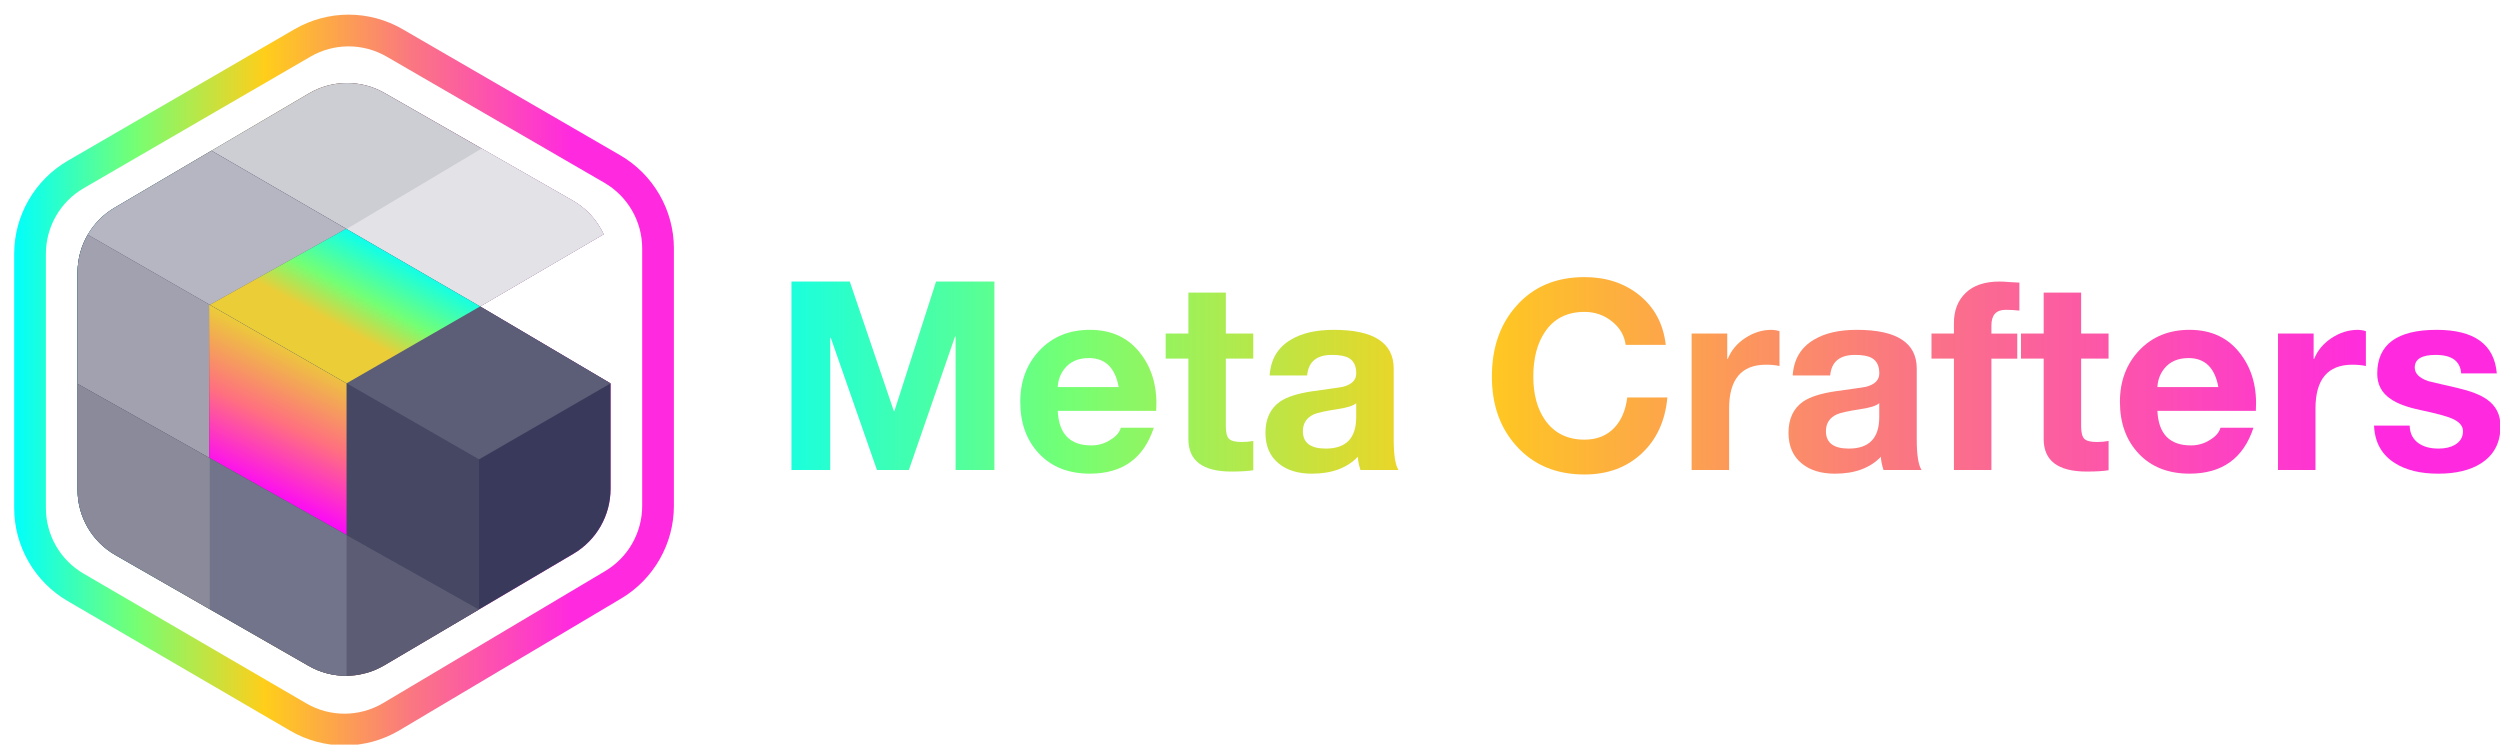 <svg xmlns="http://www.w3.org/2000/svg" xmlns:xlink="http://www.w3.org/1999/xlink" id="Ebene_1" x="0px" y="0px" viewBox="0 0 1024 305" style="enable-background:new 0 0 1024 305;" xml:space="preserve"><style type="text/css">	.st0{fill:url(#SVGID_1_);}	.st1{fill:url(#SVGID_00000017490078813358735730000010093569157153737604_);}	.st2{fill:none;}	.st3{fill:#39395B;}	.st4{fill:#CDCED4;}	.st5{fill:#E3E2E7;}	.st6{fill:#464863;}	.st7{fill:#A1A1AF;}	.st8{fill:url(#SVGID_00000089542000389520275160000016306814719596486550_);}	.st9{fill:#5C5D76;}	.st10{fill:#B5B6C1;}	.st11{fill:url(#SVGID_00000063603892794171416840000002754578325406068381_);}	.st12{fill:#5C5D74;}	.st13{fill:#71748A;}	.st14{fill:#8A8A9A;}	.st15{fill:url(#SVGID_00000162345317676498441090000015966864087919761799_);}	.st16{fill:url(#SVGID_00000085244373287250335850000014514066677632699309_);}	.st17{fill:url(#SVGID_00000147180806680446757480000007504323155316120742_);}	.st18{fill:url(#SVGID_00000121976179472174674670000009336132559775233445_);}	.st19{fill:url(#SVGID_00000089540815880948190300000005848395956470793351_);}	.st20{fill:url(#SVGID_00000146489361806890476360000009245868255291907228_);}	.st21{fill:url(#SVGID_00000041297757067811906030000005911974535272637601_);}	.st22{fill:url(#SVGID_00000173851100889811413020000011623457004593324966_);}	.st23{fill:url(#SVGID_00000024702824530599942790000002354733135357355426_);}	.st24{fill:url(#SVGID_00000007403300128290119390000010866752829448279195_);}	.st25{fill:url(#SVGID_00000159453894244530217780000004731470770286447517_);}	.st26{fill:url(#SVGID_00000060017455583700039990000000097647866709853876_);}</style><linearGradient id="SVGID_1_" gradientUnits="userSpaceOnUse" x1="31.76" y1="155.405" x2="250.08" y2="155.405">	<stop offset="0" style="stop-color:#00FFFC"></stop>	<stop offset="0.182" style="stop-color:#74FF74"></stop>	<stop offset="0.38" style="stop-color:#FFCE1A"></stop>	<stop offset="0.603" style="stop-color:#FA7781"></stop>	<stop offset="0.844" style="stop-color:#FF2ADF"></stop>	<stop offset="1" style="stop-color:#FF2ADF"></stop></linearGradient><path class="st0" d="M196.64,125.51l53.44,31.54v43.19c0,10.91-5.76,21-15.16,26.55l-11.89,7.01l-26.85,15.84l-38.8,22.89 c-0.6,0.36-1.22,0.69-1.84,1c-0.6,0.31-1.21,0.59-1.83,0.85c-0.01,0-0.03,0.01-0.05,0.02c-0.32,0.13-0.64,0.26-0.96,0.38 c-1.7,0.65-3.45,1.14-5.22,1.47c-0.23,0.05-0.46,0.1-0.7,0.13c-1,0.17-2.01,0.29-3.02,0.35c-0.34,0.03-0.68,0.04-1.02,0.05 c-0.26,0.01-0.53,0.02-0.79,0.02c-5.36,0.04-10.74-1.32-15.55-4.08l-40.47-23.21l-0.25-0.14l-38.43-22.04 c-9.58-5.49-15.49-15.69-15.49-26.73v-88.96c0-5.55,1.49-10.89,4.2-15.52c2.61-4.49,6.36-8.32,10.99-11.04l39.67-23.34l39.92-23.48 c9.52-5.6,21.33-5.67,30.92-0.19l39.82,22.78l37.28,21.32c0.36,0.2,0.71,0.41,1.05,0.63c1.37,0.85,2.66,1.81,3.86,2.85 c3.3,2.87,5.93,6.39,7.75,10.31L196.64,125.51z"></path><linearGradient id="SVGID_00000147904021494678981500000011981525239437084062_" gradientUnits="userSpaceOnUse" x1="5.81" y1="155.66" x2="276.03" y2="155.66">	<stop offset="0" style="stop-color:#00FFFC"></stop>	<stop offset="0.182" style="stop-color:#74FF74"></stop>	<stop offset="0.38" style="stop-color:#FFCE1A"></stop>	<stop offset="0.603" style="stop-color:#FA7781"></stop>	<stop offset="0.844" style="stop-color:#FF2ADF"></stop>	<stop offset="1" style="stop-color:#FF2ADF"></stop></linearGradient><path style="fill:url(#SVGID_00000147904021494678981500000011981525239437084062_);" d="M254.06,63.61l-89.19-51.67 C158.17,8.05,150.53,6,142.78,6c-7.76,0-15.4,2.06-22.11,5.95L27.76,65.84C14.22,73.7,5.81,88.3,5.81,103.96v104.15 c0,15.62,8.38,30.21,21.88,38.07l91.23,53.15c6.72,3.92,14.39,5.99,22.18,5.99c7.92,0,15.7-2.14,22.51-6.19l90.88-54.02 c13.29-7.9,21.54-22.42,21.54-37.88V101.74C276.03,86.07,267.61,71.47,254.06,63.61z M263.04,207.23c0,10.96-5.77,21.11-15.19,26.7 l-90.88,54.03c-9.7,5.77-21.76,5.82-31.51,0.14l-91.23-53.15c-9.55-5.57-15.43-15.79-15.43-26.84V103.96 c0-11.08,5.9-21.32,15.48-26.87l92.91-53.9c9.64-5.59,21.53-5.59,31.16-0.01l89.2,51.68c9.58,5.56,15.49,15.8,15.49,26.88V207.23z"></path><path class="st2" d="M250.08,157.05v43.19c0,10.91-5.76,21-15.16,26.55l-11.89,7.01l-26.85,15.84l-38.8,22.89 c-0.6,0.36-1.22,0.69-1.84,1c-0.6,0.31-1.21,0.59-1.83,0.85c-0.01,0-0.03,0.01-0.05,0.02c-0.32,0.13-0.64,0.26-0.96,0.38 c-1.7,0.65-3.45,1.14-5.22,1.47c-0.23,0.05-0.46,0.1-0.7,0.13c-1,0.17-2.01,0.29-3.02,0.35c-0.34,0.03-0.68,0.04-1.02,0.05 c-0.26,0.01-0.53,0.02-0.79,0.02c-5.36,0.04-10.74-1.32-15.55-4.08l-40.47-23.21l-0.25-0.14l-38.43-22.04 c-9.58-5.49-15.49-15.69-15.49-26.73v-88.96c0-5.55,1.49-10.89,4.2-15.52c2.61-4.49,6.36-8.32,10.99-11.04l39.67-23.34l39.92-23.48 c9.52-5.6,21.33-5.67,30.92-0.19l39.82,22.78l37.28,21.32c0.36,0.2,0.71,0.41,1.05,0.63c1.37,0.85,2.66,1.81,3.86,2.85 c3.3,2.87,5.93,6.39,7.75,10.31l-50.58,29.55L250.08,157.05z"></path><path class="st3" d="M250.08,157.05v43.19c0,10.91-5.76,21-15.16,26.55l-11.89,7.01l-26.85,15.84l-38.8,22.89 c-0.6,0.36-1.22,0.69-1.84,1c-0.6,0.31-1.21,0.59-1.83,0.85c-0.01,0-0.03,0.01-0.05,0.02c-0.32,0.13-0.64,0.26-0.96,0.38 c-1.7,0.65-3.45,1.14-5.22,1.47c-0.23,0.05-0.46,0.1-0.7,0.13c-1,0.17-2.01,0.29-3.02,0.35c-0.34,0.03-0.68,0.04-1.02,0.05 c-0.26,0.01-0.53,0.02-0.79,0.02c-5.36,0.04-10.74-1.32-15.55-4.08l-40.47-23.21l-0.25-0.14l-38.43-22.04 c-9.58-5.49-15.49-15.69-15.49-26.73v-88.96c0-5.55,1.49-10.89,4.2-15.52c2.61-4.49,6.36-8.32,10.99-11.04l39.67-23.34l39.92-23.48 c9.52-5.6,21.33-5.67,30.92-0.19l39.82,22.78l37.28,21.32c0.36,0.2,0.71,0.41,1.05,0.63c1.37,0.86,2.66,1.81,3.86,2.85 c3.3,2.87,5.93,6.39,7.75,10.31l-50.58,29.55L250.08,157.05z"></path><path class="st4" d="M247.22,95.96l-50.58,29.55l-54.69-31.7l-0.18-0.1L86.62,61.74l39.92-23.48c9.52-5.6,21.33-5.67,30.92-0.19 l39.82,22.78l37.28,21.32c0.36,0.2,0.71,0.41,1.05,0.63c1.37,0.85,2.66,1.81,3.86,2.85C242.77,88.52,245.4,92.04,247.22,95.96z"></path><path class="st5" d="M247.22,95.96l-50.58,29.55l-54.69-31.7l55.33-32.96l37.28,21.32c0.36,0.2,0.71,0.41,1.05,0.63 c1.37,0.85,2.66,1.81,3.86,2.85C242.77,88.52,245.4,92.04,247.22,95.96z"></path><path class="st6" d="M196.18,188.17v61.47l-54.23-30.49h-0.01l-56.26-31.62l-53.92-30.3v-45.59c0-5.55,1.49-10.89,4.2-15.52 l49.97,28.71l0.03,0.02l55.99,32.16L196.18,188.17z"></path><path class="st7" d="M85.93,124.83c0,0.01,0,0.01,0,0.02c-0.05,5.33-0.17,18.35-0.25,31.7c-0.06,11.74-0.09,23.74,0,30.98 l-53.92-30.3v-45.59c0-5.55,1.49-10.89,4.2-15.52L85.93,124.83z"></path><linearGradient id="SVGID_00000042721277320044725490000006155229241471805832_" gradientUnits="userSpaceOnUse" x1="100.609" y1="198.767" x2="127.067" y2="145.122">	<stop offset="0" style="stop-color:#FC08F9"></stop>	<stop offset="0.489" style="stop-color:#FF6F80"></stop>	<stop offset="1" style="stop-color:#EBCD38"></stop></linearGradient><polygon style="fill:url(#SVGID_00000042721277320044725490000006155229241471805832_);" points="141.95,157.01 141.95,219.15  141.94,219.15 85.68,187.53 85.68,124.83 85.96,124.85 "></polygon><path class="st9" d="M250.08,157.05l-53.9,31.12l-54.23-31.16l-55.99-32.16l-0.03-0.02L35.96,96.12c2.61-4.49,6.36-8.32,10.99-11.04 l39.67-23.34l55.15,31.97l0.18,0.1l54.69,31.7L250.08,157.05z"></path><path class="st10" d="M141.77,93.71l-55.81,31.14l-0.03-0.02L35.96,96.12c2.61-4.49,6.36-8.32,10.99-11.04l39.67-23.34L141.77,93.71 z"></path><linearGradient id="SVGID_00000155135647215292515590000016678748834519114628_" gradientUnits="userSpaceOnUse" x1="155.71" y1="98.138" x2="137.289" y2="132.706">	<stop offset="0" style="stop-color:#00FFFC"></stop>	<stop offset="0.617" style="stop-color:#74FF74"></stop>	<stop offset="1" style="stop-color:#EBCD38"></stop></linearGradient><polygon style="fill:url(#SVGID_00000155135647215292515590000016678748834519114628_);" points="196.64,125.51 141.95,157.01  141.95,157.01 85.96,124.85 141.77,93.71 "></polygon><path class="st12" d="M196.18,249.64l-38.8,22.89c-0.6,0.36-1.22,0.69-1.84,1c-0.6,0.31-1.21,0.59-1.83,0.85 c-0.01,0-0.03,0.01-0.05,0.02c-0.32,0.13-0.64,0.26-0.96,0.38c-1.7,0.65-3.45,1.14-5.22,1.47c-0.23,0.05-0.46,0.1-0.7,0.13 c-1,0.17-2.01,0.29-3.02,0.35c-0.34,0.03-0.68,0.04-1.02,0.05c-0.26,0.01-0.53,0.02-0.79,0.02c-5.36,0.04-10.74-1.32-15.55-4.08 l-40.47-23.21l-0.25-0.14l-38.43-22.04c-9.58-5.49-15.49-15.69-15.49-26.73v-43.37l53.92,30.3l0.25,0.15l56.01,31.47l0.01,0.01 L196.18,249.64z"></path><path class="st13" d="M141.95,219.16v57.64c-5.36,0.04-10.74-1.32-15.55-4.08l-40.47-23.21l-0.25-0.14v-61.84l0.25,0.15l56.01,31.47 L141.95,219.16z"></path><path class="st14" d="M85.93,187.68v61.83l-0.25-0.14l-38.43-22.04c-9.58-5.49-15.49-15.69-15.49-26.73v-43.37l53.92,30.3 L85.93,187.68z"></path><g>			<linearGradient id="SVGID_00000055679403003474713110000016499610489608851852_" gradientUnits="userSpaceOnUse" x1="289.731" y1="153.906" x2="1100.665" y2="153.906">		<stop offset="0" style="stop-color:#00FFFC"></stop>		<stop offset="0.182" style="stop-color:#74FF74"></stop>		<stop offset="0.38" style="stop-color:#FFCE1A"></stop>		<stop offset="0.603" style="stop-color:#FA7781"></stop>		<stop offset="0.844" style="stop-color:#FF2ADF"></stop>		<stop offset="1" style="stop-color:#FF2ADF"></stop>	</linearGradient>	<path style="fill:url(#SVGID_00000055679403003474713110000016499610489608851852_);" d="M324.18,192.5v-77.18h23.89l18.05,53.07  h0.22l17.08-53.07h23.89v77.18h-15.89v-54.7h-0.22l-18.92,54.7h-13.08l-18.92-54.16h-0.22v54.16H324.18z"></path>			<linearGradient id="SVGID_00000126305053505105652160000017571241031431614348_" gradientUnits="userSpaceOnUse" x1="289.731" y1="164.554" x2="1100.665" y2="164.554">		<stop offset="0" style="stop-color:#00FFFC"></stop>		<stop offset="0.182" style="stop-color:#74FF74"></stop>		<stop offset="0.38" style="stop-color:#FFCE1A"></stop>		<stop offset="0.603" style="stop-color:#FA7781"></stop>		<stop offset="0.844" style="stop-color:#FF2ADF"></stop>		<stop offset="1" style="stop-color:#FF2ADF"></stop>	</linearGradient>	<path style="fill:url(#SVGID_00000126305053505105652160000017571241031431614348_);" d="M473.57,168.28h-40.32  c0.43,9.44,5.01,14.16,13.73,14.16c2.95,0,5.62-0.79,8-2.38c2.23-1.37,3.6-2.99,4.11-4.86h13.51  c-4.11,12.54-12.83,18.81-26.16,18.81c-8.72,0-15.66-2.72-20.81-8.16c-5.15-5.44-7.73-12.52-7.73-21.24  c0-8.5,2.65-15.55,7.94-21.13c5.3-5.58,12.16-8.38,20.59-8.38c9.08,0,16.11,3.39,21.08,10.16  C472.13,151.46,474.14,159.13,473.57,168.28z M433.25,158.55h24.97c-1.44-7.93-5.51-11.89-12.21-11.89c-4.32,0-7.64,1.44-9.95,4.32  C434.33,153.15,433.39,155.67,433.25,158.55z"></path>			<linearGradient id="SVGID_00000148644322540675580100000014406691063168976023_" gradientUnits="userSpaceOnUse" x1="289.731" y1="156.501" x2="1100.665" y2="156.501">		<stop offset="0" style="stop-color:#00FFFC"></stop>		<stop offset="0.182" style="stop-color:#74FF74"></stop>		<stop offset="0.38" style="stop-color:#FFCE1A"></stop>		<stop offset="0.603" style="stop-color:#FA7781"></stop>		<stop offset="0.844" style="stop-color:#FF2ADF"></stop>		<stop offset="1" style="stop-color:#FF2ADF"></stop>	</linearGradient>	<path style="fill:url(#SVGID_00000148644322540675580100000014406691063168976023_);" d="M502.1,119.86v16.75h11.24v10.27H502.1  v27.67c0,2.59,0.43,4.32,1.3,5.19c0.86,0.86,2.59,1.3,5.19,1.3c1.73,0,3.31-0.14,4.76-0.43v12c-2.16,0.36-5.15,0.54-8.97,0.54  c-11.75,0-17.62-4.43-17.62-13.3v-32.97h-9.3v-10.27h9.3v-16.75H502.1z"></path>			<linearGradient id="SVGID_00000059306858069131273100000001312965076385205911_" gradientUnits="userSpaceOnUse" x1="289.731" y1="164.554" x2="1100.665" y2="164.554">		<stop offset="0" style="stop-color:#00FFFC"></stop>		<stop offset="0.182" style="stop-color:#74FF74"></stop>		<stop offset="0.38" style="stop-color:#FFCE1A"></stop>		<stop offset="0.603" style="stop-color:#FA7781"></stop>		<stop offset="0.844" style="stop-color:#FF2ADF"></stop>		<stop offset="1" style="stop-color:#FF2ADF"></stop>	</linearGradient>	<path style="fill:url(#SVGID_00000059306858069131273100000001312965076385205911_);" d="M535.4,153.8h-15.35  c0.43-6.63,3.35-11.53,8.76-14.7c4.47-2.67,10.3-4,17.51-4c16.36,0,24.54,5.3,24.54,15.89v29.08c0,6.2,0.65,10.34,1.95,12.43  h-15.57c-0.65-2.02-1.01-3.82-1.08-5.4c-4.4,4.61-10.67,6.92-18.81,6.92c-5.62,0-10.13-1.37-13.51-4.11  c-3.68-2.95-5.51-7.17-5.51-12.65c0-5.69,1.98-9.94,5.95-12.75c2.88-1.95,7.24-3.35,13.08-4.22c8.29-1.15,12.5-1.76,12.65-1.84  c3.68-0.94,5.51-2.77,5.51-5.51c0-3.03-1.01-5.12-3.03-6.27c-1.44-0.86-3.75-1.3-6.92-1.3C539.29,145.37,535.9,148.18,535.4,153.8z   M555.5,170.88v-5.73c-1.23,1.08-3.89,1.91-8,2.49c-4.69,0.72-7.78,1.41-9.3,2.05c-3.03,1.37-4.54,3.68-4.54,6.92  c0,4.76,3.13,7.13,9.4,7.13C551.36,183.74,555.5,179.45,555.5,170.88z"></path>			<linearGradient id="SVGID_00000167379153508860409840000002972299461105911681_" gradientUnits="userSpaceOnUse" x1="289.731" y1="153.907" x2="1100.665" y2="153.907">		<stop offset="0" style="stop-color:#00FFFC"></stop>		<stop offset="0.182" style="stop-color:#74FF74"></stop>		<stop offset="0.38" style="stop-color:#FFCE1A"></stop>		<stop offset="0.603" style="stop-color:#FA7781"></stop>		<stop offset="0.844" style="stop-color:#FF2ADF"></stop>		<stop offset="1" style="stop-color:#FF2ADF"></stop>	</linearGradient>	<path style="fill:url(#SVGID_00000167379153508860409840000002972299461105911681_);" d="M682.3,141.26h-16.43  c-0.5-3.82-2.38-7.03-5.62-9.62c-3.24-2.59-6.99-3.89-11.24-3.89c-7.13,0-12.54,2.74-16.21,8.22c-3.17,4.69-4.76,10.77-4.76,18.27  c0,7.21,1.58,13.12,4.76,17.73c3.75,5.4,9.15,8.11,16.21,8.11c5.04,0,9.12-1.62,12.21-4.86c2.88-3.03,4.65-7.17,5.3-12.43h16.43  c-0.86,9.58-4.38,17.24-10.54,22.97c-6.16,5.73-13.96,8.59-23.4,8.59c-11.6,0-20.9-3.89-27.89-11.67  c-6.7-7.42-10.05-16.9-10.05-28.43c0-11.82,3.35-21.47,10.05-28.97c6.92-7.85,16.21-11.78,27.89-11.78  c8.79,0,16.21,2.42,22.27,7.24C677.61,125.77,681.29,132.61,682.3,141.26z"></path>			<linearGradient id="SVGID_00000153676784117941039720000009102062392856831627_" gradientUnits="userSpaceOnUse" x1="289.731" y1="163.797" x2="1100.665" y2="163.797">		<stop offset="0" style="stop-color:#00FFFC"></stop>		<stop offset="0.182" style="stop-color:#74FF74"></stop>		<stop offset="0.38" style="stop-color:#FFCE1A"></stop>		<stop offset="0.603" style="stop-color:#FA7781"></stop>		<stop offset="0.844" style="stop-color:#FF2ADF"></stop>		<stop offset="1" style="stop-color:#FF2ADF"></stop>	</linearGradient>	<path style="fill:url(#SVGID_00000153676784117941039720000009102062392856831627_);" d="M692.89,192.5v-55.88h14.59v10.38h0.22  c1.37-3.46,3.75-6.3,7.13-8.54c3.39-2.23,6.95-3.35,10.7-3.35c1.15,0,2.27,0.18,3.35,0.54v14.27c-1.59-0.36-3.42-0.54-5.51-0.54  c-10.09,0-15.13,5.98-15.13,17.94v25.19H692.89z"></path>			<linearGradient id="SVGID_00000001652986425255217720000011479567860765909635_" gradientUnits="userSpaceOnUse" x1="289.731" y1="164.554" x2="1100.665" y2="164.554">		<stop offset="0" style="stop-color:#00FFFC"></stop>		<stop offset="0.182" style="stop-color:#74FF74"></stop>		<stop offset="0.38" style="stop-color:#FFCE1A"></stop>		<stop offset="0.603" style="stop-color:#FA7781"></stop>		<stop offset="0.844" style="stop-color:#FF2ADF"></stop>		<stop offset="1" style="stop-color:#FF2ADF"></stop>	</linearGradient>	<path style="fill:url(#SVGID_00000001652986425255217720000011479567860765909635_);" d="M749.64,153.8h-15.35  c0.43-6.63,3.35-11.53,8.76-14.7c4.47-2.67,10.3-4,17.51-4c16.36,0,24.54,5.3,24.54,15.89v29.08c0,6.2,0.65,10.34,1.95,12.43  h-15.57c-0.65-2.02-1.01-3.82-1.08-5.4c-4.4,4.61-10.67,6.92-18.81,6.92c-5.62,0-10.13-1.37-13.51-4.11  c-3.68-2.95-5.51-7.17-5.51-12.65c0-5.69,1.98-9.94,5.95-12.75c2.88-1.95,7.24-3.35,13.08-4.22c8.29-1.15,12.5-1.76,12.65-1.84  c3.68-0.94,5.51-2.77,5.51-5.51c0-3.03-1.01-5.12-3.03-6.27c-1.44-0.86-3.75-1.3-6.92-1.3  C753.53,145.37,750.14,148.18,749.64,153.8z M769.74,170.88v-5.73c-1.23,1.08-3.89,1.91-8,2.49c-4.69,0.72-7.78,1.41-9.3,2.05  c-3.03,1.37-4.54,3.68-4.54,6.92c0,4.76,3.13,7.13,9.4,7.13C765.6,183.74,769.74,179.45,769.74,170.88z"></path>			<linearGradient id="SVGID_00000042731984039297946470000010827884336972484003_" gradientUnits="userSpaceOnUse" x1="289.731" y1="153.906" x2="1100.665" y2="153.906">		<stop offset="0" style="stop-color:#00FFFC"></stop>		<stop offset="0.182" style="stop-color:#74FF74"></stop>		<stop offset="0.38" style="stop-color:#FFCE1A"></stop>		<stop offset="0.603" style="stop-color:#FA7781"></stop>		<stop offset="0.844" style="stop-color:#FF2ADF"></stop>		<stop offset="1" style="stop-color:#FF2ADF"></stop>	</linearGradient>	<path style="fill:url(#SVGID_00000042731984039297946470000010827884336972484003_);" d="M800.33,192.5v-45.62h-9.19v-10.27h9.19  v-4.32c0-5.12,1.6-9.22,4.81-12.32c3.21-3.1,7.84-4.65,13.89-4.65c1.01,0,2.38,0.07,4.11,0.22c2.16,0.15,3.49,0.22,4,0.22v11.46  c-1.8-0.22-3.68-0.32-5.62-0.32c-3.89,0-5.84,2.13-5.84,6.38v3.35h10.59v10.27h-10.59v45.62H800.33z"></path>			<linearGradient id="SVGID_00000091014878952256508390000004989398595624788353_" gradientUnits="userSpaceOnUse" x1="289.731" y1="156.501" x2="1100.665" y2="156.501">		<stop offset="0" style="stop-color:#00FFFC"></stop>		<stop offset="0.182" style="stop-color:#74FF74"></stop>		<stop offset="0.38" style="stop-color:#FFCE1A"></stop>		<stop offset="0.603" style="stop-color:#FA7781"></stop>		<stop offset="0.844" style="stop-color:#FF2ADF"></stop>		<stop offset="1" style="stop-color:#FF2ADF"></stop>	</linearGradient>	<path style="fill:url(#SVGID_00000091014878952256508390000004989398595624788353_);" d="M852.43,119.86v16.75h11.24v10.27h-11.24  v27.67c0,2.59,0.43,4.32,1.3,5.19c0.86,0.86,2.59,1.3,5.19,1.3c1.73,0,3.31-0.14,4.76-0.43v12c-2.16,0.36-5.15,0.54-8.97,0.54  c-11.75,0-17.62-4.43-17.62-13.3v-32.97h-9.3v-10.27h9.3v-16.75H852.43z"></path>			<linearGradient id="SVGID_00000163760701963994210280000006907379363375295372_" gradientUnits="userSpaceOnUse" x1="289.731" y1="164.554" x2="1100.665" y2="164.554">		<stop offset="0" style="stop-color:#00FFFC"></stop>		<stop offset="0.182" style="stop-color:#74FF74"></stop>		<stop offset="0.38" style="stop-color:#FFCE1A"></stop>		<stop offset="0.603" style="stop-color:#FA7781"></stop>		<stop offset="0.844" style="stop-color:#FF2ADF"></stop>		<stop offset="1" style="stop-color:#FF2ADF"></stop>	</linearGradient>	<path style="fill:url(#SVGID_00000163760701963994210280000006907379363375295372_);" d="M923.99,168.28h-40.32  c0.43,9.44,5.01,14.16,13.73,14.16c2.95,0,5.62-0.79,8-2.38c2.23-1.37,3.6-2.99,4.11-4.86h13.51  c-4.11,12.54-12.83,18.81-26.16,18.81c-8.72,0-15.66-2.72-20.81-8.16c-5.15-5.44-7.73-12.52-7.73-21.24  c0-8.5,2.65-15.55,7.94-21.13c5.3-5.58,12.16-8.38,20.59-8.38c9.08,0,16.11,3.39,21.08,10.16  C922.55,151.46,924.57,159.13,923.99,168.28z M883.67,158.55h24.97c-1.44-7.93-5.51-11.89-12.21-11.89c-4.32,0-7.64,1.44-9.95,4.32  C884.75,153.15,883.82,155.67,883.67,158.55z"></path>			<linearGradient id="SVGID_00000103247948122092355910000008703440710347310982_" gradientUnits="userSpaceOnUse" x1="289.731" y1="163.797" x2="1100.665" y2="163.797">		<stop offset="0" style="stop-color:#00FFFC"></stop>		<stop offset="0.182" style="stop-color:#74FF74"></stop>		<stop offset="0.38" style="stop-color:#FFCE1A"></stop>		<stop offset="0.603" style="stop-color:#FA7781"></stop>		<stop offset="0.844" style="stop-color:#FF2ADF"></stop>		<stop offset="1" style="stop-color:#FF2ADF"></stop>	</linearGradient>	<path style="fill:url(#SVGID_00000103247948122092355910000008703440710347310982_);" d="M933.07,192.5v-55.88h14.59v10.38h0.22  c1.37-3.46,3.75-6.3,7.13-8.54c3.39-2.23,6.95-3.35,10.7-3.35c1.15,0,2.27,0.18,3.35,0.54v14.27c-1.59-0.36-3.42-0.54-5.51-0.54  c-10.09,0-15.13,5.98-15.13,17.94v25.19H933.07z"></path>			<linearGradient id="SVGID_00000101074229932252239810000004643439466216755083_" gradientUnits="userSpaceOnUse" x1="289.731" y1="164.554" x2="1100.665" y2="164.554">		<stop offset="0" style="stop-color:#00FFFC"></stop>		<stop offset="0.182" style="stop-color:#74FF74"></stop>		<stop offset="0.38" style="stop-color:#FFCE1A"></stop>		<stop offset="0.603" style="stop-color:#FA7781"></stop>		<stop offset="0.844" style="stop-color:#FF2ADF"></stop>		<stop offset="1" style="stop-color:#FF2ADF"></stop>	</linearGradient>	<path style="fill:url(#SVGID_00000101074229932252239810000004643439466216755083_);" d="M972.41,174.34h14.59  c0.07,3.17,1.3,5.59,3.68,7.24c2.09,1.44,4.79,2.16,8.11,2.16c2.67,0,4.9-0.5,6.7-1.51c2.23-1.3,3.35-3.17,3.35-5.62  c0-2.16-1.51-3.89-4.54-5.19c-2.16-0.94-6.45-2.09-12.86-3.46c-5.48-1.15-9.55-2.66-12.21-4.54c-3.68-2.45-5.51-5.91-5.51-10.38  c0-11.96,8.11-17.94,24.32-17.94c15.42,0,23.64,5.95,24.65,17.84h-14.59c-0.36-5.04-3.86-7.57-10.48-7.57  c-5.69,0-8.54,1.73-8.54,5.19c0,2.38,1.8,4.22,5.4,5.51c0.43,0.15,4.43,1.08,12,2.81c5.55,1.3,9.62,2.88,12.21,4.76  c3.68,2.59,5.51,6.23,5.51,10.92c0,6.77-2.67,11.86-8,15.24c-4.4,2.81-10.23,4.22-17.51,4.22c-7.28,0-13.19-1.44-17.73-4.32  C975.55,186.3,972.7,181.18,972.41,174.34z"></path></g></svg>